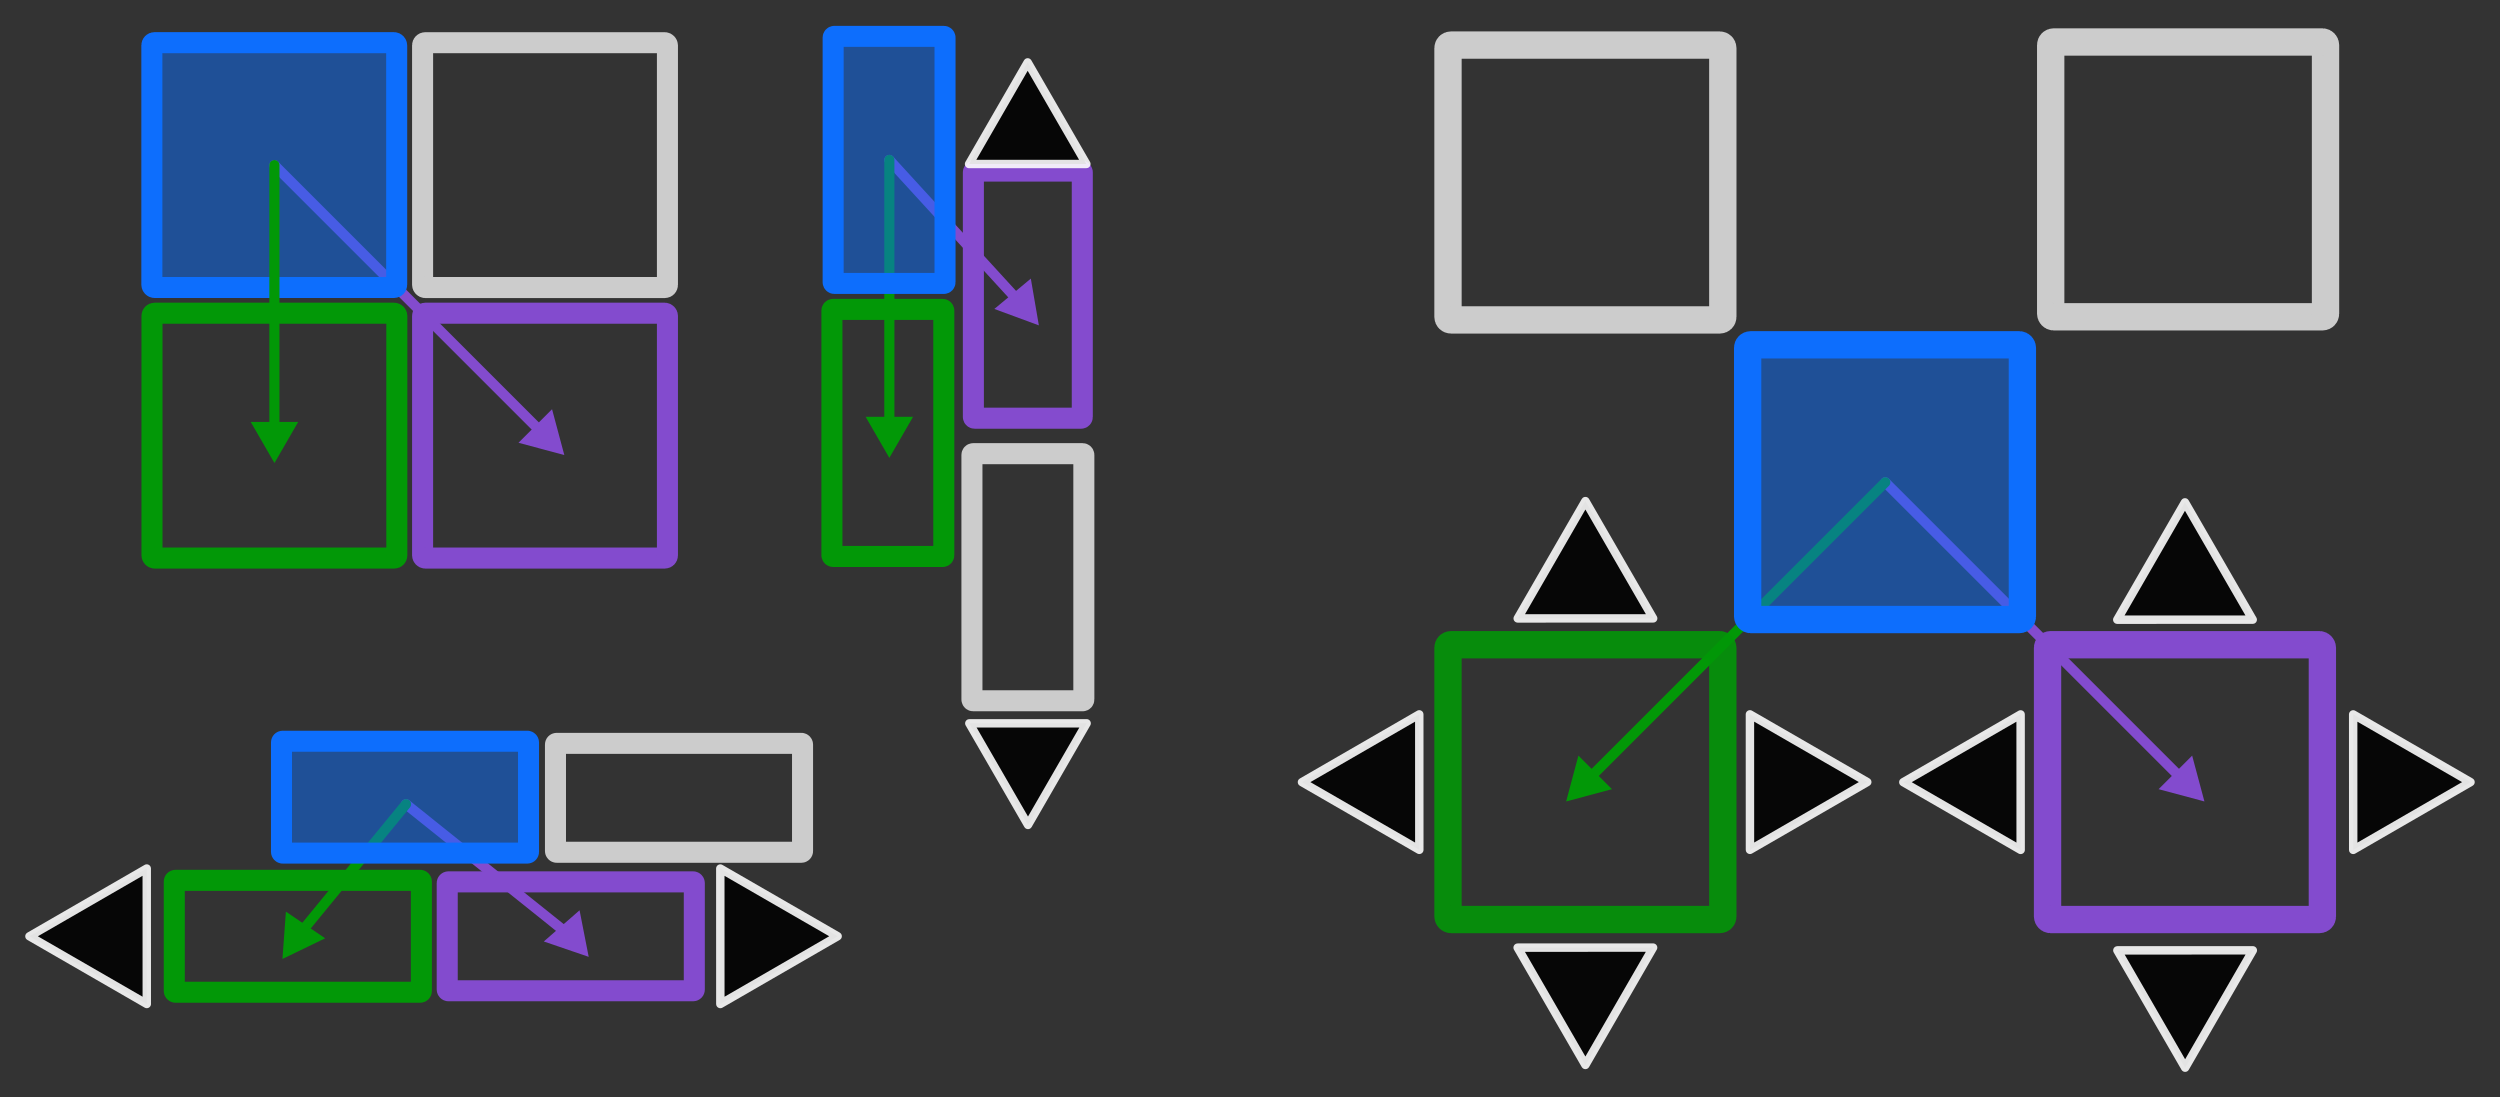 <svg xmlns="http://www.w3.org/2000/svg" xmlns:xlink="http://www.w3.org/1999/xlink" version="1.1" id="svg2" width="297.11" height="130.39" viewBox="0 0 278.54 122.24">
    <rect x="0" y="0" width="278.54" height="122.24" fill="#333333" stroke="none"/>
    <path d="m99.088 17.821 14.712 16.075" fill="none" stroke="#834bce" stroke-linecap="round" stroke-linejoin="bevel" stroke-width="1.128"/>
    <path d="m114.85 31.041 0.896 5.211-4.961-1.83z" fill="#834bce" stroke-width="1.203"/>
    <g fill="none" stroke-linecap="round">
        <path d="m161.66 5.024h29.959c0.183 0 0.33 0.147 0.33 0.33v29.959c0 0.183-0.147 0.33-0.33 0.33h-29.959c-0.183 0-0.33-0.147-0.33-0.33v-29.959c0-0.183 0.147-0.33 0.33-0.33z" stroke="#ccc" stroke-width="3.045"/>
        <rect x="228.48" y="4.677" width="30.62" height="30.62" ry=".33" stroke="#ccc" stroke-width="3.045"/>
        <path d="m210.05 53.736 33.403 33.403" stroke="#834bce" stroke-linejoin="bevel" stroke-width="1.128"/>
    </g>
    <path d="m244.24 84.188-3.739 3.739 5.107 1.368z" fill="#834bce" stroke-width="1.203"/>
    <path d="m210.05 53.736-33.403 33.403" fill="none" stroke="#029807" stroke-linecap="round" stroke-linejoin="bevel" stroke-width="1.128"/>
    <path d="m175.86 84.188 3.739 3.739-5.107 1.368z" fill="#029807" stroke-width="1.203"/>
    <path d="m99.088 17.821v30.141" fill="none" stroke="#029807" stroke-linecap="round" stroke-linejoin="bevel" stroke-width="1.128"/>
    <path d="m101.73 46.435h-5.287l2.644 4.579z" fill="#029807"/>
    <path d="m45.238 89.602 18.359 14.712" fill="none" stroke="#834bce" stroke-linecap="round" stroke-linejoin="bevel" stroke-width="1.128"/>
    <path d="m64.573 101.42 1.017 5.189-5.002-1.714z" fill="#834bce" stroke-width="1.203"/>
    <path d="m45.238 89.602-12.056 14.712" fill="none" stroke="#029807" stroke-linecap="round" stroke-linejoin="bevel" stroke-width="1.128"/>
    <path d="m31.855 101.57-0.387 5.273 4.76-2.301z" fill="#029807" stroke-width="1.203"/>
    <path d="m30.573 18.397 30.141 30.141" fill="none" stroke="#834bce" stroke-linecap="round" stroke-linejoin="round" stroke-width="1.128"/>
    <a transform="matrix(1.203 0 0 1.203 -185.51 -32.637)" xlink:href="javascript:asSimple()" xlink:title="simple layout">
        <rect x="168.27" y="31.08" width="22.675" height="22.675" ry=".245" fill="#0d6efd" fill-opacity=".5" stroke="#0d6efd" stroke-linecap="round" stroke-width="1.948"/>
    </a>
    <g fill="none" stroke-linecap="round">
        <path d="m30.573 18.397 2e-5 30.141" stroke="#029807" stroke-linejoin="bevel" stroke-width="1.128"/>
        <g stroke-width="2.344">
            <rect x="16.933" y="34.897" width="27.28" height="27.28" ry=".294" stroke="#029807"/>
            <rect x="47.083" y="34.897" width="27.28" height="27.28" ry=".294" stroke="#834bce"/>
            <rect x="47.083" y="4.757" width="27.28" height="27.28" ry=".294" stroke="#ccc"/>
            <rect x="49.828" y="98.252" width="27.529" height="12.134" ry=".131" stroke="#834bce"/>
        </g>
    </g>
    <a transform="matrix(2.009 0 0 2.009 -525.01 -221.74)" xlink:href="javascript:asHorBricks()" xlink:title="brick layout">
        <rect x="276.94" y="151.48" width="13.7" height="6.204" ry=".067" fill="#0d6efd" fill-opacity=".5" stroke="#0d6efd" stroke-linecap="round" stroke-width="1.166"/>
    </a>
    <g fill="none" stroke-linecap="round">
        <g stroke-width="2.344">
            <rect x="61.888" y="82.822" width="27.529" height="12.134" ry=".131" stroke="#ccc"/>
            <rect transform="matrix(0,1,1,0,0,0)" x="50.547" y="108.29" width="27.529" height="12.467" ry=".134" stroke="#ccc"/>
            <rect transform="matrix(0,1,1,0,0,0)" x="19.064" y="108.45" width="27.529" height="12.134" ry=".131" stroke="#844bce"/>
        </g>
        <rect transform="matrix(0,1,1,0,0,0)" x="34.472" y="92.688" width="27.529" height="12.467" ry=".134" stroke="#029807" stroke-width="2.344"/>
    </g>
    <a transform="matrix(1.203 0 0 1.203 -204.64 -39.702)" xlink:href="javascript:asVerBricks()" xlink:title="vertical brick layout">
        <rect transform="matrix(0,1,1,0,0,0)" x="36.371" y="247.27" width="22.881" height="10.362" ry=".112" fill="#0d6efd" fill-opacity=".5" stroke="#0d6efd" stroke-linecap="round" stroke-width="1.948"/>
    </a>
    <a transform="matrix(.675 0 0 .675 158.49 8.469)" xlink:href="javascript:asCornerToCorner()" xlink:title="corner-to-corner layout">
        <rect x="53.668" y="44.369" width="45.35" height="45.35" ry=".489" fill="#0d6efd" fill-opacity=".5" stroke="#0d6efd" stroke-linecap="round" stroke-width="4.509"/>
    </a>
    <g>
        <a transform="rotate(90 118.37 117.97)" xlink:href="javascript:swToRight()">
            <path d="m95.085 41.366-15.094 4e-3 7.543-13.073z" opacity=".883" stroke="#fff" stroke-linejoin="round" stroke-width=".938"/>
        </a>
        <a transform="translate(79.28 27.533)" xlink:href="javascript:swUp()">
            <path d="m104.91 41.366-15.094 4e-3 7.543-13.073z" opacity=".883" stroke="#fff" stroke-linejoin="round" stroke-width=".938"/>
        </a>
        <a transform="rotate(-90 142.66 -7.353)" xlink:href="javascript:seToLeft()">
            <path d="m55.71 75.116-15.094 4e-3 7.543-13.073z" opacity=".883" stroke="#fff" stroke-linejoin="round" stroke-width=".938"/>
        </a>
        <a transform="matrix(.866 0 0 .866 37.798 -19.206)" xlink:href="javascript:brickUp()">
            <path d="m96.121 43.274-15.094 4e-3 7.543-13.073z" opacity=".883" stroke="#fff" stroke-linejoin="round" stroke-width="1.082"/>
        </a>
        <a transform="rotate(90 52.338 69.285)" xlink:href="javascript:brickToRight()">
            <path d="m94.916 41.366-15.094 4e-3 7.543-13.073z" opacity=".883" stroke="#fff" stroke-linejoin="round" stroke-width=".938"/>
        </a>
        <a transform="rotate(-90 96.162 95.919)" xlink:href="javascript:brickToLeft()">
            <path d="m95.314 16.107-15.094 4e-3 7.543-13.073z" opacity=".883" stroke="#fff" stroke-linejoin="round" stroke-width=".938"/>
        </a>
        <a transform="matrix(-.866 0 0 -.866 189.56 95.997)" xlink:href="javascript:brickDown()">
            <path d="m94.184 17.788-15.094 4e-3 7.543-13.073z" opacity=".883" stroke="#fff" stroke-linejoin="round" stroke-width="1.082"/>
        </a>
        <a transform="rotate(180 153.8 56.751)" xlink:href="javascript:seDown()">
            <path d="m71.692 7.615-15.094 0.004 7.543-13.073z" opacity=".883" stroke="#fff" stroke-linejoin="round" stroke-width=".938"/>
        </a>
        <a transform="translate(132.18 -6.076)" xlink:href="javascript:seUp()">
            <path d="m118.81 75.116-15.094 4e-3 7.543-13.073z" opacity=".883" stroke="#fff" stroke-linejoin="round" stroke-width=".938"/>
        </a>
        <a transform="rotate(90 154.78 115.02)" xlink:href="javascript:seToRight()">
            <path d="m134.45 7.615-15.094 0.004 7.543-13.073z" opacity=".883" stroke="#fff" stroke-linejoin="round" stroke-width=".938"/>
        </a>
        <a transform="rotate(180 127.17 73.474)" xlink:href="javascript:swDown()">
            <path d="m85.252 41.366-15.094 4e-3 7.543-13.073z" opacity=".883" stroke="#fff" stroke-linejoin="round" stroke-width=".938"/>
        </a>
        <a transform="rotate(-90 145.72 28.956)" xlink:href="javascript:swToLeft()">
            <path d="m95.085 41.366-15.094 4e-3 7.543-13.073z" opacity=".883" stroke="#fff" stroke-linejoin="round" stroke-width=".938"/>
        </a>
    </g>
    <rect x="161.33" y="71.83" width="30.62" height="30.62" ry=".33" fill="none" opacity=".883" stroke="#029807" stroke-linecap="round" stroke-width="3.045"/>
    <rect x="228.13" y="71.83" width="30.62" height="30.62" ry=".33" fill="none" stroke="#834bce" stroke-linecap="round" stroke-width="3.045"/>
    <path d="m33.223 47.011h-5.287l2.644 4.579z" fill="#029807"/>
    <path d="m61.507 45.593-3.739 3.739 5.107 1.368z" fill="#834bce" stroke-width="1.203"/>
    <rect x="19.418" y="98.082" width="27.529" height="12.467" ry=".134" fill="none" stroke="#029807" stroke-linecap="round" stroke-width="2.344"/>
</svg>
